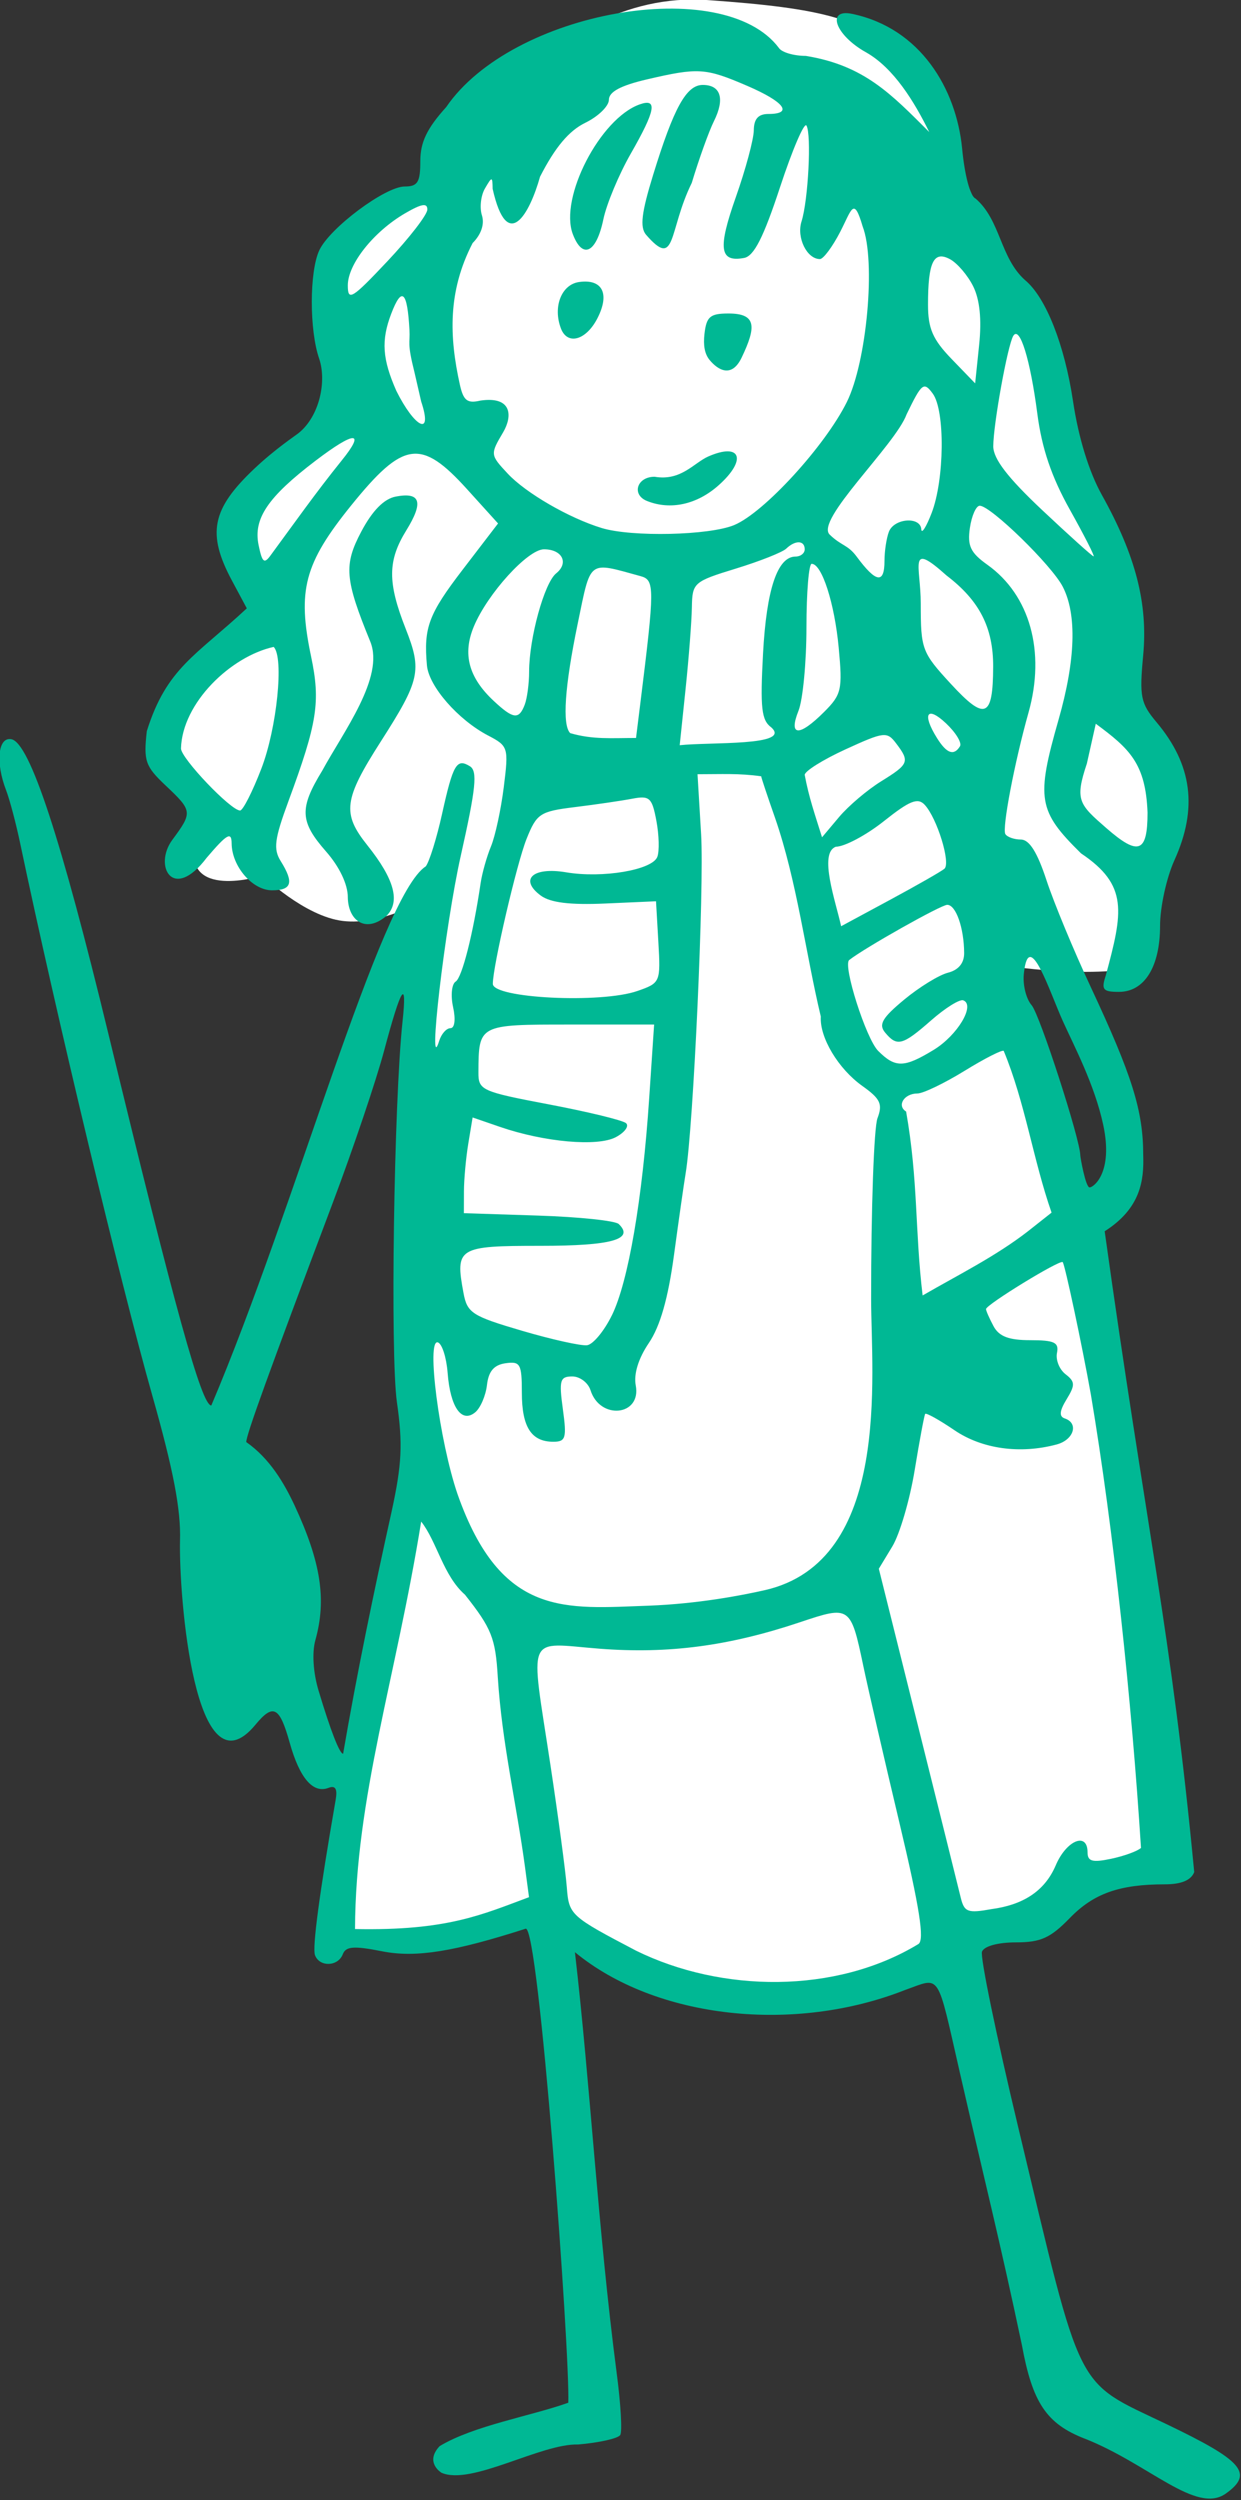 <?xml version="1.0" ?><svg height="269.1mm" viewBox="0 0 133.639 269.1" width="133.639mm" xmlns="http://www.w3.org/2000/svg">
    <rect x="0" y="0" width="133.639" height="269.1" fill="#333333" stroke="none"/>
    <path color="#000" d="m 216.625,273.851 c 2.038,-2.766 -7.817,-9.741 -3.107,-18.129 4.71,-8.388 13.095,-13.409 13.095,-13.409 -2.965,-6.78 -12.209,-10.633 12.026,-30.094 -2.26,-10.417 -8.97,-21.438 10.857,-28.862 0,0 14.807,-26.876 37.673,-25.263 31.498,2.221 26.212,5.8 43.771,43.212 3.428,7.303 12.761,33.762 13.496,40.677 0.735,6.915 2.205,15.273 5.412,22.278 3.207,7.005 -3.306,25.253 -3.306,25.253 4.346,2.02 -5.147,3.471 -17.649,1.751 11.188,36.344 18.692,82.156 22.068,121.502 0.137,1.46 -61.574,38.032 -85.711,8.263 -13.73,7.426 -29.23,4.149 -29.23,4.149 l 11.325,-63.736 0.611,-79.254 c 0,0 -5.712,3.457 -11.024,2.826 -5.312,-0.631 -11.091,-6.253 -11.091,-6.253 0,0 -11.317,3.559 -9.216,-4.91 z" fill="#FFFFFF" overflow="visible" paint-order="fill markers stroke" transform="translate(-5.73,46.693) matrix(0.781,0,0,0.781,-142.379,-170.158)"/>
    <path d="m 339.215,494.187 c -5.269,-2.048 -7.223,-4.954 -8.671,-12.896 -3.107,-14.704 -5.15,-22.648 -8.545,-37.5 -3.242,-14.187 -2.592,-13.198 -7.525,-11.458 -15.243,6.031 -34.351,4.038 -45.56,-5.196 2.138,18.535 3.178,38.209 5.745,57.919 0.569,4.271 0.795,8.152 0.502,8.625 -0.292,0.473 -2.902,1.061 -5.8,1.307 -5.144,-0.155 -14.763,5.705 -18.853,3.892 0,0 -2.363,-1.416 -0.248,-3.667 4.703,-2.835 12.601,-4.145 17.738,-5.983 0.25,-6.912 -4.079,-66.028 -5.889,-65.324 -9.745,3.122 -15.063,4.042 -19.768,3.112 -3.909,-0.773 -5.016,-0.691 -5.436,0.401 -0.658,1.715 -3.219,1.797 -3.836,0.122 -0.381,-1.034 0.611,-8.48 2.854,-21.412 0.262,-1.508 -0.038,-2.004 -0.991,-1.638 -2.13,0.817 -3.978,-1.333 -5.346,-6.219 -1.395,-4.984 -2.266,-5.457 -4.727,-2.481 -8.368,10.119 -10.567,-17.748 -10.4,-25.363 0.138,-4.261 -0.905,-9.724 -3.817,-20 -4.417,-15.584 -13.275,-52.586 -18.225,-76.138 -0.578,-2.75 -1.45,-6.034 -1.938,-7.297 -1.484,-3.842 -1.112,-7.394 0.737,-7.026 2.524,0.502 6.824,13.574 13.407,40.762 9.208,38.029 12.82,51.062 14.152,51.062 11.568,-27.211 23.23,-70.218 29.576,-74.309 0.498,-0.655 1.504,-3.891 2.234,-7.191 1.525,-6.885 2.017,-7.73 3.847,-6.599 1.073,0.663 0.835,2.995 -1.261,12.342 -2.175,9.697 -4.649,30.913 -2.974,25.507 0.298,-0.963 0.995,-1.75 1.548,-1.75 0.59,0 0.743,-1.2 0.368,-2.905 -0.351,-1.598 -0.192,-3.18 0.353,-3.517 0.884,-0.546 2.411,-6.566 3.445,-13.578 0.203,-1.375 0.846,-3.654 1.43,-5.065 0.584,-1.411 1.377,-5.087 1.762,-8.17 0.68,-5.446 0.619,-5.647 -2.155,-7.096 -4.149,-2.166 -8.184,-6.788 -8.442,-9.669 -0.467,-5.213 0.223,-7.058 4.947,-13.221 l 4.86,-6.341 -4.272,-4.719 c -6.354,-7.018 -8.78,-6.676 -15.996,2.255 -6.445,7.977 -7.428,11.683 -5.513,20.79 1.319,6.274 0.874,9.119 -3.13,19.976 -1.916,5.196 -2.093,6.575 -1.055,8.236 1.847,2.958 1.53,4.023 -1.197,4.023 -2.71,0 -5.548,-3.297 -5.572,-6.473 -0.012,-1.657 -0.638,-1.298 -3.429,1.972 -4.688,6.192 -7.372,1.109 -4.756,-2.444 2.817,-3.81 2.794,-4.001 -0.91,-7.496 -2.81,-2.652 -3.06,-3.373 -2.601,-7.497 2.739,-8.732 6.753,-10.375 13.788,-16.924 l -2.039,-3.805 c -3.49,-6.511 -2.812,-9.886 3.11,-15.475 2.832,-2.673 5.664,-4.549 6.051,-4.859 2.941,-2.356 3.897,-7.187 2.86,-10.259 -1.366,-3.918 -1.361,-11.997 0.01,-14.944 1.429,-3.075 9.092,-8.797 11.78,-8.797 1.793,0 2.152,-0.584 2.152,-3.497 0,-2.605 0.911,-4.505 3.571,-7.45 9.077,-13.274 38.185,-18.371 45.864,-8.157 0.375,0.607 2.05,1.104 3.722,1.104 8.046,1.309 11.769,5.257 17.019,10.5 -2.082,-4.235 -4.912,-8.821 -8.677,-10.967 -4.322,-2.391 -5.57,-6.08 -1.963,-5.325 9.469,1.98 14.347,10.361 15.163,18.483 0.353,3.785 1.129,6.689 1.861,6.97 3.481,3.005 3.347,8.143 6.835,11.252 2.858,2.372 5.438,8.892 6.605,16.695 0.75,5.015 2.197,9.714 3.969,12.892 4.666,8.364 6.369,14.973 5.701,22.122 -0.532,5.7 -0.351,6.604 1.841,9.21 4.925,5.853 5.707,11.885 2.466,19.027 -1.088,2.398 -1.978,6.46 -1.978,9.027 0,5.656 -2.152,9.113 -5.673,9.113 -2.209,0 -2.458,-0.308 -1.815,-2.25 2.362,-8.764 3.146,-12.451 -3.413,-16.841 -5.927,-5.834 -6.212,-7.524 -3.099,-18.409 2.354,-8.233 2.552,-14.531 0.577,-18.352 -1.527,-2.953 -9.937,-11.149 -11.441,-11.149 -0.5,0 -1.11,1.373 -1.357,3.05 -0.364,2.484 0.083,3.428 2.409,5.084 5.869,4.179 8.039,11.966 5.675,20.366 -1.929,6.857 -3.667,15.966 -3.196,16.75 0.248,0.412 1.212,0.753 2.142,0.757 1.165,0 2.264,1.75 3.533,5.613 1.013,3.083 3.765,9.718 6.115,14.743 5.653,12.088 7.22,16.964 7.22,23.132 0.115,3.449 -0.324,7.331 -5.313,10.498 5.718,41.074 9.168,54.936 12.346,88.321 -0.432,1.125 -1.781,1.686 -4.054,1.686 -6.26,0 -9.812,1.259 -13.098,4.643 -2.675,2.754 -4.011,3.357 -7.44,3.357 -2.472,0 -4.381,0.523 -4.671,1.279 -0.27,0.703 1.983,11.616 5.006,24.25 8.91,37.233 7.663,34.742 20.474,40.887 10.43,5.003 12.053,6.765 8.139,9.549 -4.09,2.91 -10.584,-4.07 -19.446,-7.569 z m -22.944,-68.17 c 0.869,-0.557 0.182,-4.942 -2.622,-16.741 -2.09,-8.792 -4.318,-18.461 -4.952,-21.486 -1.756,-8.379 -1.847,-8.443 -8.7,-6.144 -9.817,3.293 -18.159,4.4 -27.653,3.668 -10.323,-0.796 -9.608,-2.488 -6.8,16.08 1.073,7.093 2.085,14.649 2.25,16.793 0.294,3.823 0.476,3.989 9.565,8.75 11.758,5.779 27.495,6.003 38.911,-0.92 z m -53.691,-6.459 -0.549,-4.134 c -1.202,-8.916 -3.174,-17.039 -3.756,-26.209 -0.316,-5.356 -0.851,-6.699 -4.524,-11.346 -3.005,-2.631 -3.857,-7.304 -6.038,-10.079 -3.479,21.565 -9.058,37.983 -9.122,56.158 12.724,0.26 17.531,-1.999 23.989,-4.391 z m 72.612,-4.348 c 1.454,-3.48 4.402,-4.712 4.402,-1.84 0,1.256 0.666,1.439 3.25,0.895 1.788,-0.377 3.641,-1.051 4.119,-1.498 -1.283,-20.184 -3.763,-43.754 -6.909,-62.476 -1.218,-6.817 -3.59,-17.964 -3.886,-18.259 -0.376,-0.376 -10.574,5.868 -10.574,6.475 0,0.229 0.466,1.287 1.035,2.35 0.761,1.422 2.104,1.934 5.073,1.934 3.316,0 3.974,0.313 3.678,1.75 -0.198,0.963 0.332,2.285 1.177,2.939 1.329,1.028 1.349,1.495 0.15,3.455 -0.985,1.61 -1.058,2.375 -0.25,2.644 1.956,0.652 1.241,2.951 -1.114,3.582 -5.055,1.355 -10.29,0.627 -14.096,-1.959 -2.095,-1.424 -3.914,-2.436 -4.041,-2.25 -0.127,0.186 -0.779,3.68 -1.449,7.764 -0.67,4.084 -2.056,8.809 -3.08,10.5 l -1.862,3.074 5.366,21.5 c 2.951,11.825 5.614,22.53 5.918,23.79 0.493,2.042 0.956,2.217 4.273,1.618 4.177,-0.564 7.254,-2.353 8.819,-5.989 z m -91.541,-48.867 c 1.403,-6.468 1.537,-9.261 0.717,-15 -0.93,-6.511 -0.415,-41.387 0.776,-52.481 0.655,-6.106 -0.204,-4.744 -2.537,4.02 -1.085,4.075 -4.26,13.484 -7.058,20.909 -8.988,23.86 -11.955,32.06 -11.955,33.041 3.242,2.266 5.222,5.662 6.653,8.709 3.643,7.836 4.44,12.988 2.877,18.591 -0.478,1.715 -0.306,4.466 0.436,6.941 1.651,5.51 2.898,8.718 3.39,8.718 1.89,-11.012 4.241,-22.35 6.701,-33.448 z m 51.443,10.9 c 17.514,-3.982 14.657,-29.615 14.66,-40.132 -0.01,-12.421 0.388,-23.631 0.875,-24.912 0.742,-1.952 0.404,-2.671 -2.09,-4.447 -3.321,-2.365 -5.905,-6.681 -5.724,-9.563 -2.103,-8.798 -3.286,-18.637 -6.303,-27.364 -1.055,-3.006 -1.917,-5.593 -1.917,-5.75 -3.063,-0.431 -5.449,-0.285 -8.779,-0.285 l 0.495,8.25 c 0.443,7.379 -1.062,40.382 -2.131,46.75 -0.231,1.375 -0.955,6.445 -1.608,11.266 -0.812,5.99 -1.91,9.83 -3.468,12.125 -1.438,2.119 -2.104,4.276 -1.805,5.843 0.803,4.201 -4.918,4.819 -6.234,0.674 -0.333,-1.049 -1.466,-1.908 -2.519,-1.908 -1.692,0 -1.842,0.52 -1.297,4.5 0.548,3.996 0.4,4.5 -1.319,4.5 -3.034,0 -4.336,-2.033 -4.336,-6.769 0,-3.959 -0.211,-4.34 -2.25,-4.05 -1.593,0.226 -2.34,1.101 -2.559,2.996 -0.17,1.472 -0.898,3.165 -1.617,3.762 -1.871,1.553 -3.443,-0.688 -3.807,-5.425 -0.163,-2.121 -0.767,-4.014 -1.343,-4.206 -1.626,-0.542 0.205,13.601 2.708,20.912 6.029,17.122 14.957,15.764 26.368,15.372 6.773,-0.257 12.825,-1.418 16,-2.14 z m -21.083,-37.879 c 2.265,-4.641 4.207,-15.95 5.145,-29.97 l 0.676,-10.104 h -11.568 c -12.657,0 -12.621,-0.018 -12.656,6.579 -0.013,2.471 0.394,2.656 9.736,4.429 5.362,1.018 10.136,2.178 10.607,2.578 0.472,0.401 -0.154,1.27 -1.39,1.931 -2.511,1.344 -9.881,0.691 -16,-1.417 l -3.755,-1.294 -0.595,3.596 c -0.327,1.978 -0.598,4.947 -0.601,6.596 l -0.01,3 10.245,0.331 c 5.635,0.182 10.633,0.705 11.108,1.163 2.199,2.12 -0.986,3.006 -10.805,3.006 -11.367,0 -11.762,0.243 -10.6,6.5 0.511,2.753 1.175,3.181 8.05,5.201 4.121,1.21 8.167,2.11 8.992,2 0.825,-0.11 2.362,-1.968 3.417,-4.127 z m 57.404,-11.614 3.218,-2.54 c -2.542,-7.275 -3.643,-15.17 -6.597,-22.286 -0.188,-0.202 -2.62,1.036 -5.406,2.75 -2.786,1.714 -5.707,3.117 -6.491,3.117 -1.834,0 -2.882,1.673 -1.56,2.49 1.681,9.56 1.202,16.407 2.276,25.347 4.905,-2.837 10.085,-5.397 14.561,-8.877 z m 10.343,-14.623 c -1.186,-5.547 -4.034,-10.906 -5.581,-14.336 -1.804,-4.002 -4.651,-12.878 -5.348,-6.662 -0.212,1.564 0.264,3.584 1.06,4.5 1.121,1.29 6.706,18.535 6.706,20.706 0,0.25 0.731,4.401 1.281,4.401 0.55,0 3.288,-2.035 1.882,-8.609 z m -23.379,-10.346 c 3.284,-2.002 5.78,-6.184 4.077,-6.829 -0.492,-0.186 -2.478,1.051 -4.413,2.75 -3.959,3.476 -4.715,3.677 -6.363,1.692 -0.926,-1.115 -0.396,-2.029 2.627,-4.534 2.083,-1.725 4.799,-3.396 6.037,-3.712 1.461,-0.373 2.245,-1.326 2.236,-2.716 -0.022,-3.471 -1.136,-6.642 -2.333,-6.642 -0.849,0 -11.358,5.915 -13.516,7.608 -0.909,0.713 2.325,10.854 3.994,12.524 2.365,2.365 3.58,2.342 7.653,-0.141 z m -40.861,-8.113 c 3.175,-1.107 3.218,-1.205 2.899,-6.746 l -0.323,-5.622 -7,0.31 c -4.877,0.216 -7.577,-0.118 -8.903,-1.103 -2.995,-2.223 -1.077,-3.973 3.505,-3.199 5.013,0.847 11.882,-0.314 12.577,-2.125 0.297,-0.774 0.24,-3.01 -0.128,-4.967 -0.603,-3.214 -0.929,-3.51 -3.36,-3.045 -1.481,0.283 -5.021,0.8 -7.867,1.15 -4.831,0.594 -5.274,0.885 -6.675,4.386 -1.351,3.377 -4.65,17.548 -4.65,19.975 0,1.992 14.919,2.73 19.924,0.985 z m 42.339,-16.848 c 0.901,-0.773 -1.006,-6.967 -2.713,-8.811 -0.952,-1.029 -2.063,-0.586 -5.619,2.24 -2.437,1.938 -5.421,3.527 -6.63,3.533 -2.421,0.864 -0.015,7.582 0.723,10.958 l 6.737,-3.633 c 3.706,-1.998 7.081,-3.927 7.501,-4.287 z m 28.01,-7.747 c -0.261,-6.781 -2.488,-8.804 -7.138,-12.241 l -1.228,5.486 c -1.695,5.066 -1.075,5.619 2.683,8.896 4.44,3.873 5.683,3.405 5.683,-2.14 z m -36.73,-4.307 c 3.839,-2.373 3.973,-2.712 2.061,-5.23 -1.258,-1.658 -1.649,-1.612 -6.968,0.823 -3.099,1.419 -5.635,3.004 -5.635,3.522 0.581,3.126 1.413,5.468 2.39,8.601 l 2.347,-2.789 c 1.291,-1.534 3.903,-3.751 5.805,-4.926 z m -85.469,-1.724 c 2.159,-5.602 3.151,-15.354 1.708,-16.8 -5.913,1.309 -12.61,7.705 -12.781,14.001 0,1.347 6.864,8.549 8.149,8.549 0.389,0 1.705,-2.587 2.924,-5.75 z m 96.337,-3.105 c 0.29,-0.47 -0.583,-1.899 -1.941,-3.174 -2.613,-2.455 -3.312,-1.293 -1.229,2.042 1.335,2.137 2.329,2.492 3.17,1.132 z m -26.02,-2.602 c -1.352,-0.988 -1.539,-2.668 -1.136,-10.166 0.477,-8.868 1.989,-13.377 4.487,-13.377 0.693,0 1.26,-0.45 1.26,-1 0,-1.247 -1.293,-1.294 -2.55,-0.091 -0.522,0.5 -3.65,1.738 -6.95,2.75 -5.818,1.785 -6.002,1.947 -6.058,5.341 -0.032,1.925 -0.422,6.988 -0.868,11.25 l -0.81,7.75 c 4.128,-0.454 15.524,0.14 12.625,-2.457 z m -18.057,-3.293 c 1.996,-16.055 1.997,-17.015 0.035,-17.552 -7.323,-2.007 -6.812,-2.395 -8.673,6.583 -1.786,8.619 -2.149,13.931 -1.028,15.053 3.136,0.912 5.698,0.667 9.076,0.667 z m 25.349,1.159 c 2.396,-2.396 2.547,-3.061 2.007,-8.837 -0.574,-6.149 -2.321,-11.572 -3.728,-11.572 -0.395,0 -0.719,3.938 -0.72,8.75 0,4.812 -0.495,9.988 -1.097,11.5 -1.411,3.545 0.084,3.612 3.537,0.159 z m -41.288,-0.991 c 0.334,-0.87 0.607,-2.921 0.607,-4.557 0,-4.618 2.096,-12.233 3.728,-13.545 1.789,-1.438 0.836,-3.317 -1.683,-3.317 -2.221,0 -7.774,6.109 -9.663,10.63 -1.59,3.805 -0.725,7.041 2.746,10.274 2.695,2.511 3.464,2.604 4.266,0.514 z m 64.592,-5.218 c 0.019,-5.403 -1.878,-9.119 -6.426,-12.588 -5.393,-4.837 -3.559,-1.307 -3.559,3.859 0,6.322 0.159,6.746 4.165,11.092 4.71,5.11 5.794,4.669 5.819,-2.363 z m -14.985,-14.619 c 0,-1.33 0.273,-3.13 0.607,-4 0.718,-1.87 4.359,-2.14 4.469,-0.332 0.042,0.688 0.683,-0.325 1.424,-2.25 1.776,-4.613 1.868,-14.115 0.159,-16.452 -1.236,-1.69 -1.52,-1.465 -3.607,2.845 -1.546,4.23 -12.768,14.701 -10.582,16.607 1.584,1.536 2.468,1.35 3.688,3 2.684,3.63 3.842,3.806 3.842,0.582 z m -74.848,-13.815 c 3.342,-4.127 1.84,-4.116 -3.603,0.027 -6.585,5.011 -8.595,7.984 -7.851,11.616 0.499,2.438 0.774,2.66 1.699,1.367 3.229,-4.38 6.12,-8.502 9.755,-13.01 z m 100.412,6.783 c -2.543,-4.547 -3.868,-8.456 -4.492,-13.25 -0.969,-7.45 -2.424,-12.16 -3.312,-10.721 -0.775,1.255 -2.761,12.213 -2.761,15.231 0,1.722 1.991,4.315 6.75,8.791 3.712,3.492 6.901,6.36 7.086,6.373 0.185,0.014 -1.287,-2.877 -3.271,-6.425 z m -46.27,2.101 c 4.11,-1.717 12.513,-10.897 15.513,-16.946 2.765,-5.577 4.014,-19.443 2.18,-24.204 -1.238,-4.209 -1.502,-2.331 -3.095,0.75 -1.067,2.062 -2.324,3.75 -2.793,3.75 -1.8,0 -3.248,-2.954 -2.54,-5.184 0.925,-2.916 1.394,-12.036 0.679,-13.22 -0.3,-0.497 -1.939,3.328 -3.642,8.5 -2.277,6.916 -3.587,9.495 -4.952,9.748 -3.391,0.628 -3.651,-1.271 -1.145,-8.374 1.353,-3.833 2.469,-7.982 2.48,-9.22 0.015,-1.576 0.62,-2.25 2.021,-2.25 3.455,0 2.189,-1.672 -2.935,-3.877 -5.745,-2.472 -6.732,-2.536 -13.785,-0.896 -3.64,0.846 -5.279,1.72 -5.279,2.815 0,0.873 -1.462,2.3 -3.25,3.171 -2.257,1.1 -4.165,3.371 -6.245,7.435 -1.432,5.105 -4.513,10.654 -6.535,1.673 -0.029,-1.729 -0.083,-1.732 -1.061,-0.051 -0.567,0.974 -0.755,2.638 -0.418,3.699 0.383,1.207 -0.096,2.636 -1.28,3.821 -3.462,6.688 -3.209,12.957 -1.771,19.474 0.491,2.241 1.027,2.664 2.833,2.24 4.35,-0.64 4.472,2.1 3.152,4.355 -1.808,3.06 -1.802,3.11 0.626,5.712 2.498,2.676 8.451,6.121 12.95,7.495 4.148,1.266 14.852,1.024 18.294,-0.414 z m -12.044,-3.313 c -2.161,-0.872 -1.385,-3.338 1.05,-3.338 3.66,0.629 5.425,-1.932 7.428,-2.804 4.477,-1.949 5.346,0.455 1.416,3.967 -2.988,2.67 -6.664,3.478 -9.894,2.175 z m 8.64,-19.425 c -0.705,-0.85 -0.889,-2.056 -0.712,-3.602 0.273,-2.381 0.778,-2.81 3.309,-2.81 3.86,0 3.867,1.795 1.818,6.075 -1.385,2.892 -3.282,1.703 -4.415,0.338 z m -20.5,-4.34 c -1.142,-2.976 0.062,-6.066 2.497,-6.41 3.236,-0.458 4.276,1.622 2.514,5.028 -1.556,3.01 -4.116,3.716 -5.012,1.382 z m 1.636,-13.006 c -1.896,-4.987 3.762,-15.959 9.225,-17.887 2.493,-0.88 2.185,0.816 -1.233,6.789 -1.641,2.867 -3.341,6.939 -3.78,9.048 -0.966,4.647 -2.872,5.575 -4.212,2.049 z m 10.087,0.069 c -0.857,-1.032 -0.617,-3.037 0.989,-8.25 2.852,-9.261 4.578,-12.386 6.841,-12.386 2.49,0 3.077,1.91 1.538,5 -0.685,1.375 -2.059,5.2 -3.055,8.5 -3.268,6.648 -2.1,11.992 -6.313,7.136 z m -31.911,19.016 c -1.067,-4.253 -0.594,-3.946 -0.702,-5.902 -0.291,-5.235 -1.025,-6.13 -2.525,-2.185 -1.389,3.654 -1.216,6.218 0.717,10.599 2.48,4.987 5.098,6.485 3.425,1.469 z m 77.023,-11.903 c -0.757,-1.518 -2.198,-3.199 -3.201,-3.736 -2.251,-1.205 -3.024,0.399 -3.024,6.271 0,3.292 0.653,4.796 3.25,7.483 l 3.25,3.363 0.551,-5.311 c 0.365,-3.515 0.085,-6.244 -0.826,-8.071 z m -75.261,-10.556 c 0.027,-0.963 -0.779,-0.832 -3.066,0.5 -4.334,2.524 -7.898,7.005 -7.898,9.93 0,2.221 0.551,1.885 5.463,-3.327 3.005,-3.188 5.48,-6.385 5.5,-7.103 z m -10.963,94.758 c 0,-1.776 -1.151,-4.193 -3,-6.299 -3.624,-4.128 -3.709,-5.94 -0.521,-11.153 2.91,-5.359 8.602,-12.846 6.625,-17.762 -3.525,-8.618 -3.685,-10.579 -1.24,-15.19 1.532,-2.888 3.125,-4.504 4.744,-4.814 3.423,-0.654 3.867,0.759 1.461,4.652 -2.586,4.184 -2.606,7.181 -0.09,13.564 2.275,5.772 1.988,7.07 -3.441,15.556 -5.112,7.992 -5.356,9.89 -1.833,14.3 3.721,4.657 4.567,7.778 2.633,9.712 -2.874,2.457 -5.297,0.669 -5.34,-2.566 z" fill="#00B894" transform="translate(-5.73,46.693) matrix(0.781,0,0,0.781,-142.379,-170.158)"/>
</svg>
